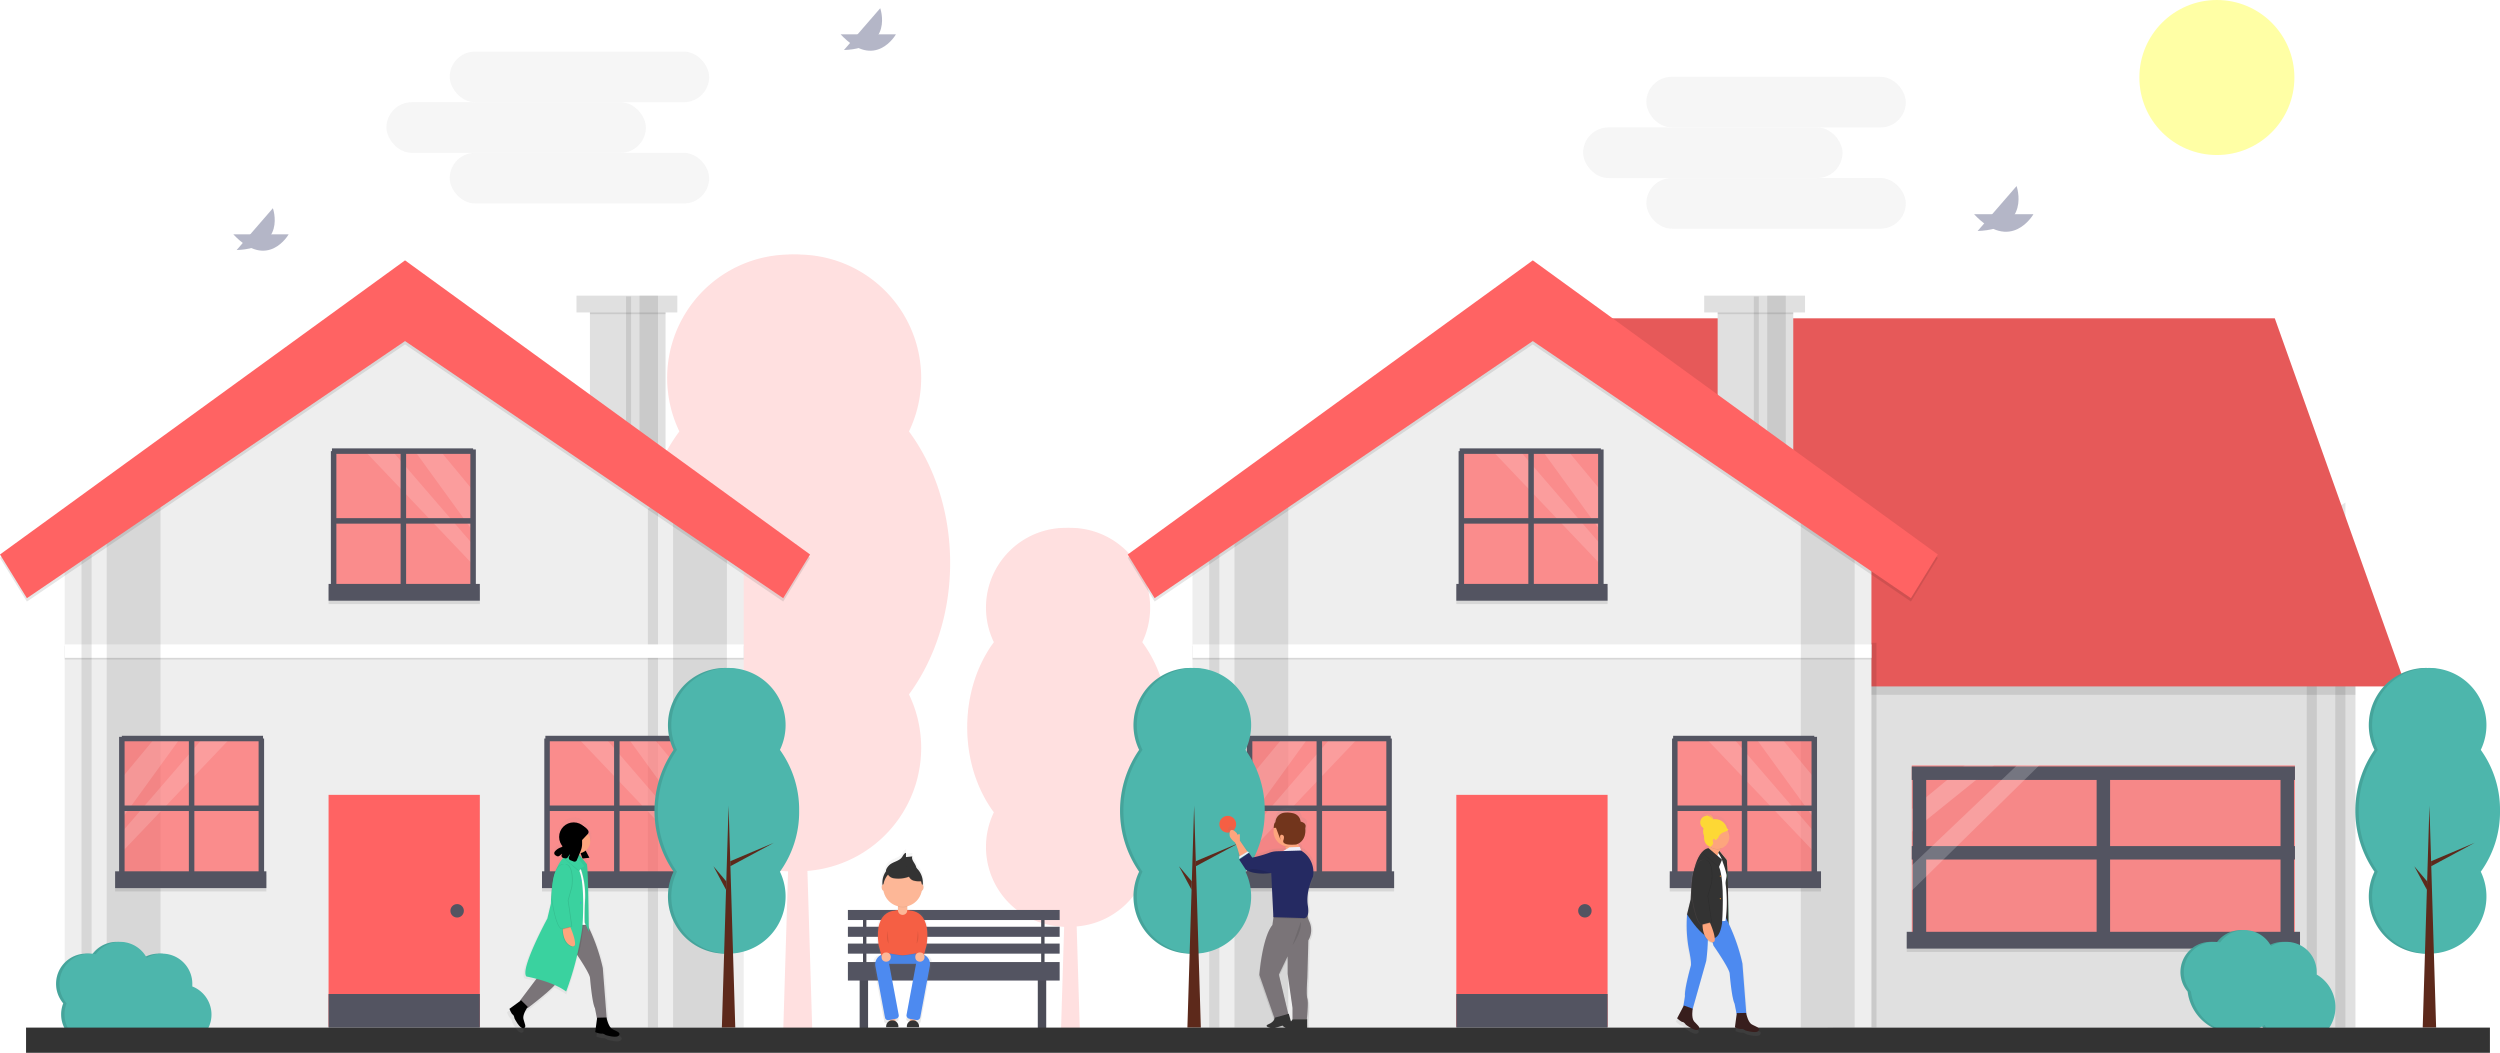 <svg id="d367b3a4-9f94-41ab-9b15-47294bf0cdf4" data-name="Layer 1" xmlns="http://www.w3.org/2000/svg" xmlns:xlink="http://www.w3.org/1999/xlink" width="910.84" height="383.58" viewBox="0 0 910.84 383.58"><defs><linearGradient id="399db84e-063f-4006-ab6b-183263888909" x1="473.46" y1="633.68" x2="473.46" y2="567.7" gradientUnits="userSpaceOnUse"><stop offset="0" stop-color="gray" stop-opacity="0.25"/><stop offset="0.54" stop-color="gray" stop-opacity="0.12"/><stop offset="1" stop-color="gray" stop-opacity="0.1"/></linearGradient><linearGradient id="4300d1ac-5f15-4e97-8465-dfc8ffeef63a" x1="595.6" y1="570.19" x2="595.6" y2="559.23" xlink:href="#399db84e-063f-4006-ab6b-183263888909"/><linearGradient id="b996169d-fa2e-4eeb-a2a7-4ebe9e989cde" x1="609.65" y1="634.83" x2="609.65" y2="552.65" xlink:href="#399db84e-063f-4006-ab6b-183263888909"/><linearGradient id="3d5b2085-59d8-47fc-b1c6-f209cdbde974" x1="770.53" y1="635.68" x2="770.53" y2="553.51" xlink:href="#399db84e-063f-4006-ab6b-183263888909"/><linearGradient id="22308125-884c-4a52-9145-b5ddb7a8f7c3" x1="350.22" y1="637.66" x2="350.22" y2="556.06" xlink:href="#399db84e-063f-4006-ab6b-183263888909"/></defs><title>ordinary day</title><g opacity="0.2"><path d="M488.11,463.3c0-18.53-5.71-35.37-15-47.9a44.95,44.95,0,1,0-81,0c-9.31,12.53-15,29.37-15,47.9s5.71,35.37,15,47.9a44.95,44.95,0,1,0,81,0C482.39,498.67,488.11,481.83,488.11,463.3Z" transform="translate(-144.58 -258.21)" fill="#ff6363"/><path d="M488.11,463.3c0-18.53-5.71-35.37-15-47.9a44.95,44.95,0,1,0-81,0c-9.31,12.53-15,29.37-15,47.9s5.71,35.37,15,47.9a44.95,44.95,0,1,0,81,0C482.39,498.67,488.11,481.83,488.11,463.3Z" transform="translate(-144.58 -258.21)" fill="#ff6363" opacity="0.1"/><path d="M490.75,463.3c0-18.53-5.71-35.37-15-47.9a44.95,44.95,0,1,0-81,0c-9.31,12.53-15,29.37-15,47.9s5.71,35.37,15,47.9a44.95,44.95,0,1,0,81,0C485,498.67,490.75,481.83,490.75,463.3Z" transform="translate(-144.58 -258.21)" fill="#ff6363"/><polygon points="295.94 375.62 285.36 375.62 290.65 201.12 295.94 375.62" fill="#ff6363"/><polygon points="291.97 244.73 326.34 230.2 291.97 248.71 291.97 244.73" fill="#ff6363"/><polygon points="288.85 260.61 278.75 248.71 288.65 267.22 288.85 260.61" fill="#ff6363"/></g><g opacity="0.2"><path d="M568.75,523.18c0-12-3.69-22.86-9.71-31a29.05,29.05,0,1,0-52.35,0c-6,8.1-9.71,19-9.71,31s3.69,22.86,9.71,31a29.05,29.05,0,1,0,52.35,0C565.05,546,568.75,535.16,568.75,523.18Z" transform="translate(-144.58 -258.21)" fill="#ff6363"/><path d="M568.75,523.18c0-12-3.69-22.86-9.71-31a29.05,29.05,0,1,0-52.35,0c-6,8.1-9.71,19-9.71,31s3.69,22.86,9.71,31a29.05,29.05,0,1,0,52.35,0C565.05,546,568.75,535.16,568.75,523.18Z" transform="translate(-144.58 -258.21)" fill="#ff6363" opacity="0.1"/><path d="M570.46,523.18c0-12-3.69-22.86-9.71-31a29.05,29.05,0,1,0-52.35,0c-6,8.1-9.71,19-9.71,31s3.69,22.86,9.71,31a29.05,29.05,0,1,0,52.35,0C566.76,546,570.46,535.16,570.46,523.18Z" transform="translate(-144.58 -258.21)" fill="#ff6363"/><polygon points="393.41 375.19 386.57 375.19 389.99 262.41 393.41 375.19" fill="#ff6363"/><polygon points="390.85 290.6 413.06 281.2 390.85 293.17 390.85 290.6" fill="#ff6363"/><polygon points="388.83 300.86 382.3 293.17 388.7 305.13 388.83 300.86" fill="#ff6363"/></g><rect x="314.43" y="332.75" width="1.22" height="18.37" fill="#535461"/><rect x="313.21" y="353.57" width="3.06" height="21.43" fill="#535461"/><rect x="378.11" y="353.57" width="3.06" height="21.43" fill="#535461"/><rect x="313.21" y="353.57" width="3.06" height="21.43" opacity="0.1"/><rect x="378.11" y="353.57" width="3.06" height="21.43" opacity="0.1"/><rect x="523.92" y="590.97" width="1.22" height="18.37" transform="translate(904.48 942.09) rotate(-180)" fill="#535461"/><rect x="314.43" y="332.75" width="1.22" height="18.37" opacity="0.1"/><rect x="523.92" y="590.97" width="1.22" height="18.37" transform="translate(904.48 942.09) rotate(-180)" opacity="0.1"/><rect x="308.92" y="331.53" width="77.15" height="3.67" fill="#535461"/><rect x="308.92" y="337.65" width="77.15" height="3.67" fill="#535461"/><rect x="308.92" y="343.78" width="77.15" height="3.67" fill="#535461"/><rect x="308.92" y="350.51" width="77.15" height="6.74" fill="#535461"/><rect x="214.93" y="110.78" width="27.55" height="53.27" fill="#e0e0e0"/><polygon points="270.96 192.53 270.96 374.39 23.57 374.39 23.57 192.53 44.39 179.73 63.99 167.68 147.57 116.3 270.96 192.53" fill="#eee"/><polygon points="239.73 374.39 239.73 183.12 236.05 185.38 236.05 374.39 239.73 374.39" opacity="0.1"/><rect x="119.71" y="289.59" width="55.11" height="84.5" fill="#ff6363"/><circle cx="166.55" cy="331.84" r="2.45" fill="#535461"/><rect x="214.93" y="111.4" width="27.55" height="3.06" opacity="0.1"/><rect x="210.03" y="107.72" width="36.74" height="6.12" fill="#e0e0e0"/><rect x="23.57" y="235.39" width="247.38" height="4.9" opacity="0.1"/><rect x="23.57" y="234.78" width="247.38" height="4.9" fill="#fff"/><rect x="232.99" y="107.72" width="6.74" height="56.33" opacity="0.1"/><rect x="228.09" y="108.03" width="1.84" height="56.33" opacity="0.1"/><polygon points="264.83 185.18 264.83 374.39 245.24 374.39 245.24 179.73 264.83 185.18" opacity="0.1"/><polygon points="58.48 167.68 58.48 374.39 38.88 374.39 38.88 179.73 58.48 167.68" opacity="0.1"/><polygon points="33.37 374.39 33.37 183.12 29.7 185.38 29.7 374.39 33.37 374.39" opacity="0.1"/><polygon points="147.57 96.09 0 203.25 9.8 219.17 147.57 125.48 285.35 219.17 295.14 203.25 147.57 96.09" opacity="0.1"/><polygon points="147.57 94.86 0 202.02 9.8 217.94 147.57 124.26 285.35 217.94 295.14 202.02 147.57 94.86" fill="#ff6363"/><rect x="44.09" y="268.77" width="51.44" height="51.44" fill="#ff6363" opacity="0.7"/><rect x="41.94" y="318.67" width="55.11" height="6.12" opacity="0.1"/><rect x="41.94" y="317.45" width="55.11" height="6.12" fill="#535461"/><polygon points="65.59 269.07 44.39 298.32 44.39 283.42 56.31 269.07 65.59 269.07" fill="#fff" opacity="0.15"/><polygon points="83.8 269.07 44.39 310.48 44.39 303.17 73.8 269.07 83.8 269.07" fill="#fff" opacity="0.15"/><line x1="44.09" y1="294.48" x2="95.52" y2="294.48" fill="none" stroke="#535461" stroke-miterlimit="10" stroke-width="2"/><line x1="44.39" y1="269.07" x2="95.83" y2="269.07" fill="none" stroke="#535461" stroke-miterlimit="10" stroke-width="2"/><line x1="69.81" y1="268.77" x2="69.81" y2="320.2" fill="none" stroke="#535461" stroke-miterlimit="10" stroke-width="2"/><line x1="95.22" y1="269.07" x2="95.22" y2="320.51" fill="none" stroke="#535461" stroke-miterlimit="10" stroke-width="2"/><line x1="44.39" y1="268.46" x2="44.39" y2="319.9" fill="none" stroke="#535461" stroke-miterlimit="10" stroke-width="2"/><rect x="343.59" y="526.98" width="51.44" height="51.44" transform="translate(594.03 847.18) rotate(-180)" fill="#ff6363" opacity="0.7"/><rect x="342.06" y="576.88" width="55.11" height="6.12" transform="translate(594.64 901.68) rotate(-180)" opacity="0.1"/><rect x="342.06" y="575.66" width="55.11" height="6.12" transform="translate(594.64 899.23) rotate(-180)" fill="#535461"/><polygon points="228.94 269.07 250.14 298.32 250.14 283.42 238.22 269.07 228.94 269.07" fill="#fff" opacity="0.15"/><polygon points="210.73 269.07 250.14 310.48 250.14 303.17 220.73 269.07 210.73 269.07" fill="#fff" opacity="0.15"/><line x1="250.44" y1="294.48" x2="199.01" y2="294.48" fill="none" stroke="#535461" stroke-miterlimit="10" stroke-width="2"/><line x1="250.14" y1="269.07" x2="198.7" y2="269.07" fill="none" stroke="#535461" stroke-miterlimit="10" stroke-width="2"/><line x1="224.73" y1="268.77" x2="224.73" y2="320.2" fill="none" stroke="#535461" stroke-miterlimit="10" stroke-width="2"/><line x1="199.31" y1="269.07" x2="199.31" y2="320.51" fill="none" stroke="#535461" stroke-miterlimit="10" stroke-width="2"/><line x1="250.14" y1="268.46" x2="250.14" y2="319.9" fill="none" stroke="#535461" stroke-miterlimit="10" stroke-width="2"/><rect x="265.82" y="422.27" width="51.44" height="51.44" transform="translate(438.5 637.76) rotate(-180)" fill="#ff6363" opacity="0.7"/><rect x="264.29" y="472.17" width="55.11" height="6.12" transform="translate(439.11 692.26) rotate(-180)" opacity="0.1"/><rect x="264.29" y="470.95" width="55.11" height="6.12" transform="translate(439.11 689.81) rotate(-180)" fill="#535461"/><polygon points="151.17 164.36 172.37 193.61 172.37 178.71 160.46 164.36 151.17 164.36" fill="#fff" opacity="0.15"/><polygon points="132.96 164.36 172.37 205.77 172.37 198.46 142.96 164.36 132.96 164.36" fill="#fff" opacity="0.15"/><line x1="172.68" y1="189.78" x2="121.24" y2="189.78" fill="none" stroke="#535461" stroke-miterlimit="10" stroke-width="2"/><line x1="172.37" y1="164.36" x2="120.94" y2="164.36" fill="none" stroke="#535461" stroke-miterlimit="10" stroke-width="2"/><line x1="146.96" y1="164.06" x2="146.96" y2="215.49" fill="none" stroke="#535461" stroke-miterlimit="10" stroke-width="2"/><line x1="121.55" y1="164.36" x2="121.55" y2="215.8" fill="none" stroke="#535461" stroke-miterlimit="10" stroke-width="2"/><line x1="172.37" y1="163.75" x2="172.37" y2="215.19" fill="none" stroke="#535461" stroke-miterlimit="10" stroke-width="2"/><rect x="119.71" y="362.15" width="55.11" height="12.25" fill="#535461"/><rect x="665.91" y="234.17" width="192.27" height="140.22" fill="#e0e0e0"/><polygon points="844.1 374.39 844.1 183.12 840.42 185.38 840.42 374.39 844.1 374.39" opacity="0.1"/><polygon points="854.51 374.39 854.51 183.12 850.83 185.38 850.83 374.39 854.51 374.39" opacity="0.1"/><rect x="665.91" y="237.23" width="192.27" height="15.92" opacity="0.1"/><polygon points="876.55 250.09 583.86 250.09 583.86 115.99 828.79 115.99 876.55 250.09" fill="#ff6363"/><polygon points="876.55 250.09 583.86 250.09 583.86 115.99 828.79 115.99 876.55 250.09" opacity="0.1"/><rect x="667.75" y="234.17" width="15.92" height="140.22" opacity="0.1"/><rect x="625.8" y="110.78" width="27.55" height="53.27" fill="#e0e0e0"/><polygon points="681.83 192.53 681.83 374.39 434.45 374.39 434.45 192.53 455.27 179.73 474.86 167.68 558.45 116.3 681.83 192.53" fill="#eee"/><rect x="530.59" y="289.59" width="55.11" height="84.5" fill="#ff6363"/><circle cx="577.43" cy="331.84" r="2.45" fill="#535461"/><rect x="625.8" y="111.4" width="27.55" height="3.06" opacity="0.1"/><rect x="620.9" y="107.72" width="36.74" height="6.12" fill="#e0e0e0"/><rect x="434.45" y="235.39" width="247.38" height="4.9" opacity="0.1"/><rect x="434.45" y="234.78" width="247.38" height="4.9" fill="#fff"/><rect x="643.87" y="107.72" width="6.74" height="56.33" opacity="0.1"/><rect x="638.97" y="108.03" width="1.84" height="56.33" opacity="0.1"/><polygon points="675.71 185.18 675.71 374.39 656.11 374.39 656.11 179.73 675.71 185.18" opacity="0.1"/><polygon points="469.35 167.68 469.35 374.39 449.76 374.39 449.76 179.73 469.35 167.68" opacity="0.1"/><polygon points="444.25 374.39 444.25 183.12 440.57 185.38 440.57 374.39 444.25 374.39" opacity="0.1"/><polygon points="558.45 96.09 410.87 203.25 420.67 219.17 558.45 125.48 696.22 219.17 706.02 203.25 558.45 96.09" opacity="0.1"/><polygon points="558.45 94.86 410.87 202.02 420.67 217.94 558.45 124.26 696.22 217.94 706.02 202.02 558.45 94.86" fill="#ff6363"/><rect x="454.96" y="268.77" width="51.44" height="51.44" fill="#ff6363" opacity="0.7"/><rect x="452.82" y="318.67" width="55.11" height="6.12" opacity="0.1"/><rect x="452.82" y="317.45" width="55.11" height="6.12" fill="#535461"/><polygon points="476.47 269.07 455.27 298.32 455.27 283.42 467.18 269.07 476.47 269.07" fill="#fff" opacity="0.15"/><polygon points="494.68 269.07 455.27 310.48 455.27 303.17 484.68 269.07 494.68 269.07" fill="#fff" opacity="0.15"/><line x1="454.96" y1="294.48" x2="506.4" y2="294.48" fill="none" stroke="#535461" stroke-miterlimit="10" stroke-width="2"/><line x1="455.27" y1="269.07" x2="506.7" y2="269.07" fill="none" stroke="#535461" stroke-miterlimit="10" stroke-width="2"/><line x1="480.68" y1="268.77" x2="480.68" y2="320.2" fill="none" stroke="#535461" stroke-miterlimit="10" stroke-width="2"/><line x1="506.09" y1="269.07" x2="506.09" y2="320.51" fill="none" stroke="#535461" stroke-miterlimit="10" stroke-width="2"/><line x1="455.27" y1="268.46" x2="455.27" y2="319.9" fill="none" stroke="#535461" stroke-miterlimit="10" stroke-width="2"/><rect x="754.46" y="526.98" width="51.44" height="51.44" transform="translate(1415.78 847.18) rotate(-180)" fill="#ff6363" opacity="0.7"/><rect x="752.93" y="576.88" width="55.11" height="6.12" transform="translate(1416.39 901.68) rotate(-180)" opacity="0.1"/><rect x="752.93" y="575.66" width="55.11" height="6.12" transform="translate(1416.39 899.23) rotate(-180)" fill="#535461"/><polygon points="639.81 269.07 661.01 298.32 661.01 283.42 649.1 269.07 639.81 269.07" fill="#fff" opacity="0.15"/><polygon points="621.6 269.07 661.01 310.48 661.01 303.17 631.6 269.07 621.6 269.07" fill="#fff" opacity="0.15"/><line x1="661.32" y1="294.48" x2="609.88" y2="294.48" fill="none" stroke="#535461" stroke-miterlimit="10" stroke-width="2"/><line x1="661.01" y1="269.07" x2="609.58" y2="269.07" fill="none" stroke="#535461" stroke-miterlimit="10" stroke-width="2"/><line x1="635.6" y1="268.77" x2="635.6" y2="320.2" fill="none" stroke="#535461" stroke-miterlimit="10" stroke-width="2"/><line x1="610.19" y1="269.07" x2="610.19" y2="320.51" fill="none" stroke="#535461" stroke-miterlimit="10" stroke-width="2"/><line x1="661.01" y1="268.46" x2="661.01" y2="319.9" fill="none" stroke="#535461" stroke-miterlimit="10" stroke-width="2"/><rect x="676.69" y="422.27" width="51.44" height="51.44" transform="translate(1260.25 637.76) rotate(-180)" fill="#ff6363" opacity="0.7"/><rect x="675.16" y="472.17" width="55.11" height="6.12" transform="translate(1260.86 692.26) rotate(-180)" opacity="0.1"/><rect x="675.16" y="470.95" width="55.11" height="6.12" transform="translate(1260.86 689.81) rotate(-180)" fill="#535461"/><polygon points="562.05 164.36 583.25 193.61 583.25 178.71 571.33 164.36 562.05 164.36" fill="#fff" opacity="0.15"/><polygon points="543.84 164.36 583.25 205.77 583.25 198.46 553.84 164.36 543.84 164.36" fill="#fff" opacity="0.15"/><line x1="583.55" y1="189.78" x2="532.12" y2="189.78" fill="none" stroke="#535461" stroke-miterlimit="10" stroke-width="2"/><line x1="583.25" y1="164.36" x2="531.81" y2="164.36" fill="none" stroke="#535461" stroke-miterlimit="10" stroke-width="2"/><line x1="557.83" y1="164.06" x2="557.83" y2="215.49" fill="none" stroke="#535461" stroke-miterlimit="10" stroke-width="2"/><line x1="532.42" y1="164.36" x2="532.42" y2="215.8" fill="none" stroke="#535461" stroke-miterlimit="10" stroke-width="2"/><line x1="583.25" y1="163.75" x2="583.25" y2="215.19" fill="none" stroke="#535461" stroke-miterlimit="10" stroke-width="2"/><rect x="530.59" y="362.15" width="55.11" height="12.25" fill="#535461"/><rect x="696.53" y="278.87" width="139.61" height="63.68" fill="#ff6363" opacity="0.7"/><rect x="694.69" y="340.71" width="143.29" height="6.12" opacity="0.1"/><rect x="694.69" y="339.49" width="143.29" height="6.12" fill="#535461"/><polygon points="715.82 278.87 696.53 294.79 696.53 303.06 726.53 278.87 715.82 278.87" fill="#fff" opacity="0.2"/><rect x="763.88" y="279.87" width="4.9" height="63.68" fill="#535461"/><rect x="696.88" y="279.87" width="4.9" height="63.68" fill="#535461"/><rect x="830.88" y="279.87" width="4.9" height="63.68" fill="#535461"/><rect x="908.46" y="499.12" width="4.9" height="139.61" transform="translate(1335.25 -600.2) rotate(90)" fill="#535461"/><rect x="908.46" y="470.12" width="4.9" height="139.61" transform="translate(1306.25 -629.2) rotate(90)" fill="#535461"/><polygon points="734.8 278.87 696.53 315.3 696.53 324.49 743.06 278.76 734.8 278.87" fill="#fff" opacity="0.2"/><path d="M434.52,553.61a37.3,37.3,0,0,0-7-22.19,20.82,20.82,0,1,0-37.52,0,38.85,38.85,0,0,0,0,44.38,20.82,20.82,0,1,0,37.52,0A37.3,37.3,0,0,0,434.52,553.61Z" transform="translate(-144.58 -258.21)" fill="#4db6ac"/><path d="M434.52,553.61a37.3,37.3,0,0,0-7-22.19,20.82,20.82,0,1,0-37.52,0,38.85,38.85,0,0,0,0,44.38,20.82,20.82,0,1,0,37.52,0A37.3,37.3,0,0,0,434.52,553.61Z" transform="translate(-144.58 -258.21)" opacity="0.1"/><path d="M435.74,553.61a37.3,37.3,0,0,0-7-22.19,20.82,20.82,0,1,0-37.52,0,38.85,38.85,0,0,0,0,44.38,20.82,20.82,0,1,0,37.52,0A37.3,37.3,0,0,0,435.74,553.61Z" transform="translate(-144.58 -258.21)" fill="#4db6ac"/><polygon points="267.89 374.39 263 374.39 265.45 293.56 267.89 374.39" fill="#5d291b"/><polygon points="266.06 313.77 281.98 307.04 266.06 315.61 266.06 313.77" fill="#5d291b"/><polygon points="264.61 321.12 259.94 315.61 264.52 324.18 264.61 321.12" fill="#5d291b"/><path d="M1054.2,553.61a37.3,37.3,0,0,0-7-22.19,20.82,20.82,0,1,0-37.52,0,38.85,38.85,0,0,0,0,44.38,20.82,20.82,0,1,0,37.52,0A37.3,37.3,0,0,0,1054.2,553.61Z" transform="translate(-144.58 -258.21)" fill="#4db6ac"/><path d="M1054.2,553.61a37.3,37.3,0,0,0-7-22.19,20.82,20.82,0,1,0-37.52,0,38.85,38.85,0,0,0,0,44.38,20.82,20.82,0,1,0,37.52,0A37.3,37.3,0,0,0,1054.2,553.61Z" transform="translate(-144.58 -258.21)" opacity="0.1"/><path d="M1055.42,553.61a37.3,37.3,0,0,0-7-22.19,20.82,20.82,0,1,0-37.52,0,38.85,38.85,0,0,0,0,44.38,20.82,20.82,0,1,0,37.52,0A37.3,37.3,0,0,0,1055.42,553.61Z" transform="translate(-144.58 -258.21)" fill="#4db6ac"/><polygon points="887.57 374.39 882.68 374.39 885.13 293.56 887.57 374.39" fill="#5d291b"/><polygon points="885.74 313.77 901.66 307.04 885.74 315.61 885.74 313.77" fill="#5d291b"/><polygon points="884.29 321.12 879.61 315.61 884.2 324.18 884.29 321.12" fill="#5d291b"/><path d="M604.13,553.61a37.3,37.3,0,0,0-7-22.19,20.82,20.82,0,1,0-37.52,0,38.85,38.85,0,0,0,0,44.38,20.82,20.82,0,1,0,37.52,0A37.3,37.3,0,0,0,604.13,553.61Z" transform="translate(-144.58 -258.21)" fill="#4db6ac"/><path d="M604.13,553.61a37.3,37.3,0,0,0-7-22.19,20.82,20.82,0,1,0-37.52,0,38.85,38.85,0,0,0,0,44.38,20.82,20.82,0,1,0,37.52,0A37.3,37.3,0,0,0,604.13,553.61Z" transform="translate(-144.58 -258.21)" opacity="0.1"/><path d="M605.36,553.61a37.3,37.3,0,0,0-7-22.19,20.82,20.82,0,1,0-37.52,0,38.85,38.85,0,0,0,0,44.38,20.82,20.82,0,1,0,37.52,0A37.3,37.3,0,0,0,605.36,553.61Z" transform="translate(-144.58 -258.21)" fill="#4db6ac"/><polygon points="437.51 374.39 432.61 374.39 435.06 293.56 437.51 374.39" fill="#5d291b"/><polygon points="435.67 313.77 451.59 307.04 435.67 315.61 435.67 313.77" fill="#5d291b"/><polygon points="434.23 321.12 429.55 315.61 434.13 324.18 434.23 321.12" fill="#5d291b"/><g opacity="0.7"><path d="M482.05,606.28l-.5-.09,1-3.67c1.57-11.75-4.35-12.93-6.57-13a7.3,7.3,0,0,0-.78-.24v-1.39a7.36,7.36,0,0,0,5.49-5.94h0c.35,0,.64-.54.64-1.2a1.66,1.66,0,0,0-.28-1q0-.38,0-.77a7.65,7.65,0,0,0-2.36-5.54,4.93,4.93,0,0,0-.54-1.46c-.54-1-1.45-2-1.08-3l-2.39.25,0-1.58c-.75.13-1.06,1-1.5,1.62-1.07,1.48-3.2,1.69-4.62,2.84-.48.39-1.56,1.59-1.36,2.37a7.63,7.63,0,0,0-1.46,4.5q0,.39,0,.77a1.66,1.66,0,0,0-.28,1c0,.66.29,1.2.64,1.2h0a7.36,7.36,0,0,0,5.49,5.94v1.39a7.3,7.3,0,0,0-.78.24c-2.22,0-8.14,1.22-6.57,13l1,3.67-.24,0a2.73,2.73,0,0,0-2.18,3.18l3.92,21a.83.83,0,0,0,1,.66l.69-.13v.41a2.3,2.3,0,0,0-1.28,2.06v.26h4.63v-.26a2.29,2.29,0,0,0-1.12-2v-.91l.63-.12a.83.83,0,0,0,.66-1l-3.69-19.75h10.22l-3.69,19.75a.83.83,0,0,0,.66,1l.63.12v.91a2.29,2.29,0,0,0-1.12,2v.26h4.63v-.26a2.3,2.3,0,0,0-1.28-2.06V631l.69.13a.83.83,0,0,0,1-.66l4-21.28A2.45,2.45,0,0,0,482.05,606.28Z" transform="translate(-144.58 -258.21)" fill="url(#399db84e-063f-4006-ab6b-183263888909)"/></g><rect x="324.09" y="370.06" width="2.15" height="2.92" fill="#fdb797"/><rect x="331.47" y="370.06" width="2.15" height="2.92" fill="#fdb797"/><rect x="321.79" y="346.08" width="14.15" height="5.07" fill="#4d8af0"/><g opacity="0.05"><rect x="321.79" y="346.08" width="14.15" height="5.07"/></g><path d="M466.36,605.21a54,54,0,0,0,7.07,1.23,54,54,0,0,0,7.07-1.23v-.77H466.36Z" transform="translate(-144.58 -258.21)" opacity="0.1"/><path d="M480.51,605.06a54,54,0,0,1-7.07,1.23,54,54,0,0,1-7.07-1.23V596.6a7.07,7.07,0,0,1,7.07-7.07h0a7.07,7.07,0,0,1,7.07,7.07Z" transform="translate(-144.58 -258.21)" fill="#f55f44"/><path d="M327.17,327.78h3.38a0,0,0,0,1,0,0v3.88a1.66,1.66,0,0,1-1.66,1.66h-.06a1.66,1.66,0,0,1-1.66-1.66v-3.88A0,0,0,0,1,327.17,327.78Z" fill="#fdb797"/><path d="M471.07,629.36l-2.71.51a1.16,1.16,0,0,1-1.35-.93l-3.49-18.68a3.82,3.82,0,0,1,3.06-4.46l.09,0a1.16,1.16,0,0,1,1.35.93l4,21.3A1.16,1.16,0,0,1,471.07,629.36Z" transform="translate(-144.58 -258.21)" fill="#4d8af0"/><path d="M475.89,629.37l2.52.47a1.25,1.25,0,0,0,1.46-1l3.49-18.68a3.73,3.73,0,0,0-3-4.35l-.09,0a1.25,1.25,0,0,0-1.46,1l-3.94,21.11A1.25,1.25,0,0,0,475.89,629.37Z" transform="translate(-144.58 -258.21)" fill="#4d8af0"/><path d="M471.75,588.56a7.08,7.08,0,0,0,3.38,0v-2.41h-3.38Z" transform="translate(-144.58 -258.21)" opacity="0.1"/><circle cx="328.86" cy="321.63" r="7.38" fill="#333"/><circle cx="328.86" cy="323.32" r="7.07" fill="#fdb797"/><path d="M468.77,573.24c1.36-1.11,3.42-1.31,4.44-2.74.43-.59.73-1.43,1.45-1.55l0,1.52,2.3-.24c-.36,1,.52,2,1,2.89a4.75,4.75,0,0,1,.61,2.23c-.8.48-1.79,0-2.68-.32a9.88,9.88,0,0,0-2.69-.33,5.59,5.59,0,0,0-1.39.08,7,7,0,0,0-1.15.42c-.61.26-2.55,1.22-3.12.6S468.24,573.66,468.77,573.24Z" transform="translate(-144.58 -258.21)" fill="#333"/><path d="M469.15,578a3.24,3.24,0,0,0,1.25.38,11,11,0,0,0,5.37-.6,2.62,2.62,0,0,0,1.69,1.43,7.77,7.77,0,0,0,2.27.25.84.84,0,0,0,.49-.09c.34-.23.18-.76,0-1.12l-1-1.79a5.3,5.3,0,0,0-1-1.47,4.33,4.33,0,0,0-2.06-.88,11.6,11.6,0,0,0-5.28.18C469,574.78,466.63,576.46,469.15,578Z" transform="translate(-144.58 -258.21)" opacity="0.1"/><path d="M469.15,577.83a3.24,3.24,0,0,0,1.25.38,11,11,0,0,0,5.37-.6,2.62,2.62,0,0,0,1.69,1.43,7.77,7.77,0,0,0,2.27.25.84.84,0,0,0,.49-.09c.34-.23.18-.76,0-1.12l-1-1.79a5.3,5.3,0,0,0-1-1.47,4.33,4.33,0,0,0-2.06-.88,11.6,11.6,0,0,0-5.28.18C469,574.62,466.63,576.31,469.15,577.83Z" transform="translate(-144.58 -258.21)" fill="#333"/><ellipse cx="335.85" cy="323.32" rx="0.62" ry="1.15" fill="#fdb797"/><ellipse cx="321.86" cy="323.32" rx="0.62" ry="1.15" fill="#fdb797"/><path d="M471.77,590s-8.95-1.39-7.1,12.44l1.08,4,3.08-.12s-2-4.61-.77-7.69S471.77,590,471.77,590Z" transform="translate(-144.58 -258.21)" fill="#f55f44"/><path d="M475.1,590s8.95-1.39,7.1,12.44l-1.08,4-3.08-.12s2-4.61.77-7.69S475.1,590,475.1,590Z" transform="translate(-144.58 -258.21)" fill="#f55f44"/><circle cx="322.86" cy="348.69" r="1.69" fill="#fdb797"/><circle cx="335.16" cy="348.69" r="1.69" fill="#fdb797"/><path d="M325.05,371.76h.08a2.19,2.19,0,0,1,2.19,2.19v.27a0,0,0,0,1,0,0h-4.46a0,0,0,0,1,0,0v-.27a2.19,2.19,0,0,1,2.19-2.19Z" fill="#333"/><path d="M332.58,371.76h.08a2.19,2.19,0,0,1,2.19,2.19v.27a0,0,0,0,1,0,0H330.4a0,0,0,0,1,0,0v-.27A2.19,2.19,0,0,1,332.58,371.76Z" fill="#333"/><path d="M467.9,597.37s-.62,3.23.46,4.61" transform="translate(-144.58 -258.21)" opacity="0.1"/><path d="M479,597.37s.62,3.23-.46,4.61" transform="translate(-144.58 -258.21)" opacity="0.1"/><circle cx="447.31" cy="300.3" r="3.06" fill="#f55f44"/><path d="M595.58,569.32v.87l3.69-2.33-.39-.49-.18.11-2.86-4.19v-2.43l-1.09.1v-.39c-2.87-3.3-3.17.39-2.57,1.46a6.52,6.52,0,0,0,1.68,1.85c.61.51,1.66,4.36,1.92,5.32Z" transform="translate(-144.58 -258.21)" fill="url(#4300d1ac-5f15-4e97-8465-dfc8ffeef63a)"/><path d="M619.56,567.38l-.5-.34h0l-.46-1.36h-.17l-.57-1.14a4.69,4.69,0,0,0,1.31-1,5.89,5.89,0,0,0,1.5-4.93c0-.53.83-1.89-1.77-2.6a3.58,3.58,0,0,0-2.73-3.11,9.91,9.91,0,0,0-3.07-.27,3.86,3.86,0,0,0-3.74,3.64s-.6.19-.64,2.16h.08a5.67,5.67,0,0,0,4.14,6.87l0,.21.11.05.37,1-1.18.71-2.37.08a9.29,9.29,0,0,0-3.19.68,47.63,47.63,0,0,1-6.13,1.72l-1.26-1.8-3.69,2.55,2.43,3.71a5.63,5.63,0,0,0,1.26.72h0l.11,0a10,10,0,0,0,1.86.52,18.55,18.55,0,0,0,6.42.1h0l.83,16.73h.05l-.39,2.87c-3.89,4.86-5,19-5,19L609,630.68c-.11.47-.55,1.49-2.3,2.21-2.36,1,1.67,1.65,1.67,1.65l3.66-1.13c.3.61,2,1.42,2,1.42l7.29-.19V631h-.1s.68-6.51.19-7.87,0-8,0-8l.39-14.09a7.79,7.79,0,0,0,.29-7.29,6.76,6.76,0,0,1-.61-2.15,7,7,0,0,0,.12-3.68c-.87-5.51,1.94-11,1.94-11h0A9.5,9.5,0,0,0,619.56,567.38Zm-4.35,64.5-.82-2.94-.19.05-3.56-15,3.3-6.9v6.61l1.85,12.93V631A1.93,1.93,0,0,1,615.21,631.88Z" transform="translate(-144.58 -258.21)" fill="url(#b996169d-fa2e-4eeb-a2a7-4ebe9e989cde)"/><path d="M596.31,562.15v2.33l2.78,4.07-2.78,1.81s-1.24-4.76-1.9-5.32a6.27,6.27,0,0,1-1.62-1.77c-.57-1-.29-4.58,2.47-1.4v.37Z" transform="translate(-144.58 -258.21)" fill="#fda57d"/><path d="M618.46,567.72l-1.1-2.2a.41.41,0,0,0-.34-.22l-4.18-.21a.41.41,0,0,0-.4.55l1.08,2.79a.41.41,0,0,0,.42.26l4.2-.37A.41.41,0,0,0,618.46,567.72Z" transform="translate(-144.58 -258.21)" fill="#fda57d"/><polygon points="473.57 308.56 474.28 310.64 466.98 310.38 469.79 308.7 473.57 308.56" fill="#edeef9"/><polygon points="455.03 310.66 454.66 310.2 451.48 312.06 451.48 312.9 455.03 310.66" fill="#edeef9"/><path d="M621.06,589.54a6.94,6.94,0,0,0,.49,4.27,7.49,7.49,0,0,1-.28,7l-.37,13.54s-.47,6.35,0,7.66-.19,7.56-.19,7.56h-5.23v-4.2L613.71,613v-6.35l-3.18,6.63,3.64,15.32-4.76,2-6-17.18s1-13.54,4.76-18.21l.7-5.09Z" transform="translate(-144.58 -258.21)" fill="#7a7478"/><path d="M620.81,633v-3.46h-5.32s-.37,1.4-2.8,1.68,1.12,2,1.12,2Z" transform="translate(-144.58 -258.21)" fill="#333"/><path d="M615.06,630.88l-.93-3.33L609,629s0,1.45-2.25,2.37,1.61,1.59,1.61,1.59Z" transform="translate(-144.58 -258.21)" fill="#333"/><path d="M608.9,590.31l12.16-.49A6.8,6.8,0,0,0,621,592a1.46,1.46,0,0,1-1.75,1l-10.64-.33Z" transform="translate(-144.58 -258.21)" opacity="0.1"/><path d="M618.61,568.08l.48.33a9.12,9.12,0,0,1,3.86,9.2h0s-2.71,5.3-1.87,10.6-1.87,4.48-1.87,4.48l-10.69-.33-.79-16.08s-6.44.92-9.34-1.32l-2.33-3.57,3.55-2.45,1.21,1.73a45.77,45.77,0,0,0,5.89-1.65,8.92,8.92,0,0,1,3.06-.66Z" transform="translate(-144.58 -258.21)" fill="#252a62"/><path d="M618.52,594s.65,3.27-3.08,8.69" transform="translate(-144.58 -258.21)" opacity="0.1"/><path d="M607.69,576.3s-4.48-1.49-6.44-1.49-1.63.85-1.63.85A15.62,15.62,0,0,0,607.69,576.3Z" transform="translate(-144.58 -258.21)" opacity="0.1"/><path d="M612.77,565.27l1.78.21c.06,0,.11.08.14.19-.39.71-.88,1.13-1.42,1.13a1.1,1.1,0,0,1-.54-.15l-.14-.83C612.55,565.54,612.64,565.25,612.77,565.27Z" transform="translate(-144.58 -258.21)" opacity="0.1"/><circle cx="469.44" cy="302.95" r="5.45" fill="#fda57d"/><path d="M609.38,558.08h0l.27.25a.94.94,0,0,1-.27,1.56h0s2.44,2.44,2.78,2.89-.06,1.65-.06,1.65-1.08,2,4.6,1.53c0,0,3.74-.79,3.35-5.84,0-.51.79-1.82-1.7-2.5h0a3.44,3.44,0,0,0-2.63-3,9.52,9.52,0,0,0-3-.26A3.71,3.71,0,0,0,609.38,558.08Z" transform="translate(-144.58 -258.21)" opacity="0.1"/><path d="M609.26,557.78h0s-.58.18-.61,2.08l.82-.06s1.9,5.09,1.7,4.43c-.74-2.44.74-2,1.08-1.53s-.06,1.65-.06,1.65-1.08,2,4.6,1.53c0,0,3.74-.79,3.35-5.84,0-.51.79-1.82-1.7-2.5h0a3.44,3.44,0,0,0-2.63-3,9.52,9.52,0,0,0-3-.26A3.71,3.71,0,0,0,609.26,557.78Z" transform="translate(-144.58 -258.21)" fill="#72351c"/><path d="M213.42,617.53c0-.28,0-.56,0-.85a11,11,0,0,0-16.61-9.49,11,11,0,0,0-18.59-1.32,11,11,0,0,0-10.6,17.89,11,11,0,0,0,14.87,14,11,11,0,0,0,11.94-1.81,10.94,10.94,0,0,0,11,2.18,11,11,0,0,0,7.92-20.55Z" transform="translate(-144.58 -258.21)" fill="#4db6ac"/><path d="M213.42,617.53c0-.28,0-.56,0-.85a11,11,0,0,0-16.61-9.49,11,11,0,0,0-18.59-1.32,11,11,0,0,0-10.6,17.89,11,11,0,0,0,14.87,14,11,11,0,0,0,11.94-1.81,10.94,10.94,0,0,0,11,2.18,11,11,0,0,0,7.92-20.55Z" transform="translate(-144.58 -258.21)" opacity="0.1"/><path d="M214.65,617.53c0-.28,0-.56,0-.85a11,11,0,0,0-16.61-9.49,11,11,0,0,0-18.59-1.32,11,11,0,0,0-10.6,17.89,11,11,0,0,0,14.87,14,11,11,0,0,0,11.94-1.81,10.94,10.94,0,0,0,11,2.18,11,11,0,0,0,7.92-20.55Z" transform="translate(-144.58 -258.21)" fill="#4db6ac"/><path d="M987.41,613.25c0-.28,0-.56,0-.85a11,11,0,0,0-16.61-9.49,11,11,0,0,0-18.59-1.32,11,11,0,0,0-10.6,17.89,17.25,17.25,0,0,0,26.82,12.14,13.72,13.72,0,1,0,18.94-18.37Z" transform="translate(-144.58 -258.21)" fill="#4db6ac"/><path d="M987.41,613.25c0-.28,0-.56,0-.85a11,11,0,0,0-16.61-9.49,11,11,0,0,0-18.59-1.32,11,11,0,0,0-10.6,17.89,17.25,17.25,0,0,0,26.82,12.14,13.72,13.72,0,1,0,18.94-18.37Z" transform="translate(-144.58 -258.21)" opacity="0.1"/><path d="M988.63,613.25c0-.28,0-.56,0-.85a11,11,0,0,0-16.61-9.49,11,11,0,0,0-18.59-1.32,11,11,0,0,0-10.6,17.89,17.25,17.25,0,0,0,26.82,12.14,13.72,13.72,0,1,0,18.94-18.37Z" transform="translate(-144.58 -258.21)" fill="#4db6ac"/><rect x="9.49" y="374.39" width="897.68" height="9.18" fill="#333"/><circle cx="807.69" cy="28.24" r="28.24" fill="#ffffa5"/><g opacity="0.3"><rect x="599.83" y="27.99" width="94.52" height="18.44" rx="9.22" ry="9.22" fill="#e0e0e0"/><rect x="576.78" y="46.43" width="94.52" height="18.44" rx="9.22" ry="9.22" fill="#e0e0e0"/><rect x="599.83" y="64.87" width="94.52" height="18.44" rx="9.22" ry="9.22" fill="#e0e0e0"/></g><g opacity="0.3"><rect x="163.85" y="18.8" width="94.52" height="18.44" rx="9.22" ry="9.22" fill="#e0e0e0"/><rect x="140.8" y="37.24" width="94.52" height="18.44" rx="9.22" ry="9.22" fill="#e0e0e0"/><rect x="163.85" y="55.69" width="94.52" height="18.44" rx="9.22" ry="9.22" fill="#e0e0e0"/></g><g opacity="0.3"><path d="M229.58,343.58h20.17S242.15,357,229.58,343.58Z" transform="translate(-144.58 -258.21)" fill="#030b44"/><path d="M230.8,349.31,244,334.07S249.2,348.63,230.8,349.31Z" transform="translate(-144.58 -258.21)" fill="#030b44"/></g><g opacity="0.3"><path d="M450.85,270.72H471S463.42,284.16,450.85,270.72Z" transform="translate(-144.58 -258.21)" fill="#030b44"/><path d="M452.06,276.44l13.22-15.23S470.46,275.76,452.06,276.44Z" transform="translate(-144.58 -258.21)" fill="#030b44"/></g><g opacity="0.3"><path d="M863.8,336.24h21.64S877.28,350.66,863.8,336.24Z" transform="translate(-144.58 -258.21)" fill="#030b44"/><path d="M865.1,342.37,879.29,326S884.84,341.65,865.1,342.37Z" transform="translate(-144.58 -258.21)" fill="#030b44"/></g><g opacity="0.5"><path d="M783.26,632.76c-1.23-.73-1.88-3.16-2.07-4l-1.47-18.93a67.35,67.35,0,0,0-5.28-15.19c-.05-5.31-.25-22.12-.72-23.93L771,567.32a6.65,6.65,0,0,1,.44-.75l.15,0,.19-.23a4.59,4.59,0,0,0,2.38-6.74c.68-.5-.19-.71-.19-.71h0a4.59,4.59,0,0,0-5.19-3.52,2.49,2.49,0,0,0-2.39-1.81h-.14a2.49,2.49,0,0,1,2.24,1.74,6.32,6.32,0,0,0-3.17-1.75h-.14a2.48,2.48,0,0,1,1.38.52h-.22a2.49,2.49,0,0,0-1.26,4.64,4.59,4.59,0,0,0,.25,3.07,3.65,3.65,0,0,0,2,3.84l-.3.68c-.36,0-3.29.37-5.17,7-.81,1.67-1.42,4.36-1.38,8.72-.08,1.12-.14,2.31-.17,3.59l-1.36,5.6,0,0v.14h0a48.94,48.94,0,0,0,.74,13.43c.51,2.49.91,5,.67,5.86-.54,2-2.46,9.17-2.19,11.38l-.64,3.87,0,0-2.4,4.56s1.48,1.35,2.06,1.39,1.26,1,1.26,1,3.45,2.66,4.62,1.84-.44-1.8-1.54-3.15c-.9-1.11-.67-3.61-.56-4.48l5.15-18.28a52.71,52.71,0,0,0,.59-7.7,4.1,4.1,0,0,0,1.33.71.83.83,0,0,0,.5,0l.33,1.19s5.94,8.49,6.11,10.53.85,9.45,1.87,11.44l.74,3.85h0l-.68,5.11a6.79,6.79,0,0,0,2.42.59c.56-.17,1.53.53,1.53.53s4.15,1.31,5,.13S784.76,633.64,783.26,632.76Z" transform="translate(-144.58 -258.21)" fill="url(#3d5b2085-59d8-47fc-b1c6-f209cdbde974)"/></g><path d="M772.85,592.72l1.47,3.44s-.16-22.56-.71-24.64l-3.55-4.32-1.2,3.17,2.73,3.39a30.52,30.52,0,0,1,1.42,9.94C772.74,588.63,772.85,592.72,772.85,592.72Z" transform="translate(-144.58 -258.21)" fill="#3ad29f"/><path d="M772.85,592.72l1.47,3.44s-.16-22.56-.71-24.64l-3.55-4.32-1.2,3.17,2.73,3.39a30.52,30.52,0,0,1,1.42,9.94C772.74,588.63,772.85,592.72,772.85,592.72Z" transform="translate(-144.58 -258.21)" fill="#381e1d"/><path d="M772.68,592.72l1.47,3.44s-.16-22.56-.71-24.64l-3.55-4.32-1.2,3.17,2.73,3.39a30.52,30.52,0,0,1,1.42,9.94C772.57,588.63,772.68,592.72,772.68,592.72Z" transform="translate(-144.58 -258.21)" fill="#333"/><path d="M759.27,591.22a47.41,47.41,0,0,0,.7,13.21c.49,2.4.88,4.81.64,5.66-.52,1.9-2.38,8.85-2.11,11l-.61,3.73,3.33,1.22,5-17.72a67.91,67.91,0,0,0,0-18.09l-7,1Z" transform="translate(-144.58 -258.21)" fill="#4d8af0"/><path d="M758.07,624.55l-2.46,4.67s1.43,1.31,2,1.34,1.21,1,1.21,1,3.32,2.57,4.46,1.77-.42-1.74-1.49-3-.5-4.62-.5-4.62Z" transform="translate(-144.58 -258.21)" fill="#381e1d"/><path d="M768.86,602.72s5.74,8.19,5.9,10.16.82,9.12,1.8,11l.71,3.71h3.55l-1.42-18.35a67.91,67.91,0,0,0-6.23-17l-6.28,3.44Z" transform="translate(-144.58 -258.21)" fill="#4d8af0"/><path d="M773.26,593.62c0,.44-5,0-5,0v-21.3l2.29-3.39a10.35,10.35,0,0,1,1.74,3.54,33.17,33.17,0,0,1,1.32,4.38c.17.93-.44,2.22-.33,3.39A51.08,51.08,0,0,1,773.26,593.62Z" transform="translate(-144.58 -258.21)" fill="#fff"/><path d="M770.25,570.14a7.59,7.59,0,0,1,1.72-3.3l-4.26-1.09-1,2.35Z" transform="translate(-144.58 -258.21)" fill="#fda57d"/><path d="M767.08,567.4s-6-.14-6.53,18.65l-1.31,5.41s10.6,17.37,12.73,3.28c0,0,1.15-15.35-1.09-20.54l1.09-2.62Z" transform="translate(-144.58 -258.21)" opacity="0.1"/><path d="M767.08,567.24s-6-.14-6.53,18.65l-1.31,5.41s10.6,17.37,12.73,3.28c0,0,1.15-15.35-1.09-20.54l1.09-2.62Z" transform="translate(-144.58 -258.21)" fill="#333"/><path d="M764.65,594.58s-.39,5.77,3.41,7a.81.81,0,0,0,1.06-.72c.06-1-.25-3-2.06-7.08Z" transform="translate(-144.58 -258.21)" opacity="0.1"/><path d="M764.87,594.47s-.39,5.77,3.41,7a.81.81,0,0,0,1.06-.72c.06-1-.25-3-2.06-7.08Z" transform="translate(-144.58 -258.21)" fill="#fda57d"/><circle cx="626.79" cy="319.22" r="0.22" fill="#fa9221"/><circle cx="626.79" cy="327.41" r="0.22" fill="#fa9221"/><path d="M777.36,627.32l-.7,5.23a6.55,6.55,0,0,0,2.33.57c.54-.17,1.48.51,1.48.51s4,1.27,4.79.13-1-1.49-2.45-2.34-2.06-4.17-2.06-4.17Z" transform="translate(-144.58 -258.21)" fill="#381e1d"/><path d="M765.58,571.47s-5.46-1.09-4.81,12.78c0,0,1.31,10.16,3.61,10.82l3.44-.87-1.37-9.5,1.37-4.92S768.91,572.35,765.58,571.47Z" transform="translate(-144.58 -258.21)" fill="#daa4a2" opacity="0.1"/><path d="M766.07,571.47s-5.46-1.09-4.81,12.78c0,0,1.31,10.16,3.61,10.82l3.44-.87-1.37-9.5,1.37-4.92S769.41,572.35,766.07,571.47Z" transform="translate(-144.58 -258.21)" opacity="0.1"/><path d="M765.8,571.47s-5.46-1.09-4.81,12.78c0,0,1.31,10.16,3.61,10.82l3.44-.87-1.37-9.5,1.37-4.92S769.13,572.35,765.8,571.47Z" transform="translate(-144.58 -258.21)" fill="#333"/><polygon points="620.28 337.14 620.28 336.79 622.99 336.11 623.11 336.4 620.28 337.14" opacity="0.1"/><polygon points="620.49 311.05 626.17 315.97 626.33 315.86 620.59 311 620.49 311.05" opacity="0.1"/><polygon points="627.46 335.58 627.44 335.85 628.55 335.71 628.49 335.58 627.46 335.58" opacity="0.1"/><path d="M767.25,566.42a5,5,0,0,0,3,1.28,4.42,4.42,0,0,0,1.28-.19A3.77,3.77,0,0,1,772,567l-4.26-1.09Z" transform="translate(-144.58 -258.21)" opacity="0.1"/><circle cx="624.91" cy="302.86" r="4.42" fill="#fdd835"/><circle cx="625.65" cy="304.91" r="4.42" fill="#fda57d"/><path d="M765.83,561.07s-1.66,4.34,1.85,5.67h0a2.07,2.07,0,0,0,.52-3.32Z" transform="translate(-144.58 -258.21)" fill="#fdd835"/><circle cx="621.85" cy="299.63" r="2.4" fill="#fdd835"/><path d="M773.81,560.1s1.53.37-1.15,1.3a3.39,3.39,0,0,0-2,1.81,2.08,2.08,0,0,1-2.88,1l-.85-.47-1.47-3.44,1.75-2,3-.38Z" transform="translate(-144.58 -258.21)" fill="#fdd835"/><path d="M768.61,557.35a2.4,2.4,0,0,0-2.27-2.4h.14a2.4,2.4,0,1,1,0,4.81h-.14A2.4,2.4,0,0,0,768.61,557.35Z" transform="translate(-144.58 -258.21)" fill="#fdd835"/><path d="M767.58,557.35a2.4,2.4,0,0,0-2.27-2.4h.14a2.4,2.4,0,1,1,0,4.81h-.14A2.4,2.4,0,0,0,767.58,557.35Z" transform="translate(-144.58 -258.21)" fill="#fdd835"/><ellipse cx="624.47" cy="306.35" rx="0.44" ry="0.76" fill="#fda57d"/><g opacity="0.5"><path d="M368.4,634.71c-1.24-.74-1.9-3.19-2.09-4.06l-1.48-19.14a68.1,68.1,0,0,0-5.34-15.36c-.05-5.37-.25-22.37-.73-24.19l-2.86-3.47a6.56,6.56,0,0,1,.47-.71h0l.73,2.06,2.63-.29-1.42-2.72a4.75,4.75,0,0,0,.89-6.44,1.17,1.17,0,0,0,0-1.48,6.08,6.08,0,0,0-1.56-1.3,5.55,5.55,0,0,0-8.1,7.57,1.21,1.21,0,0,1-.55.35,5.06,5.06,0,0,0-2.31,1.57,1,1,0,0,0,.2,1.45l.43.27a1,1,0,0,0,1.12-.07l.89-.74a.07.07,0,0,1,.1.1.87.87,0,0,0,.42,1.43h0l0,0a11.66,11.66,0,0,0-2.37,3.67c-1.19,1.45-2.28,4.39-2.2,10.29q-.13,1.61-.18,3.45l-1.37,5.67s-10.59,19.52-8,22.1c0,0,1.59.28,3.82.87l-6.34,8.4.09.08-4,3s.74,1.89,1.26,2.18.69,1.49.69,1.49,1.95,3.95,3.38,3.72.4-1.83,0-3.55c-.31-1.34.87-3.36,1.4-4.2l.14.14s7.52-5.65,10.4-8.81a21.52,21.52,0,0,1,4.31,2.46,100.39,100.39,0,0,0,4.19-14h0l0,0c1.78,2.65,4.77,7.3,4.89,8.75.17,2.06.86,9.56,1.89,11.56l.74,3.89h0l-.69,5.16a6.86,6.86,0,0,0,2.44.6c.56-.17,1.55.53,1.55.53s4.2,1.33,5,.13S369.92,635.61,368.4,634.71Z" transform="translate(-144.58 -258.21)" fill="url(#22308125-884c-4a52-9145-b5ddb7a8f7c3)"/></g><circle cx="209.02" cy="304.93" r="5.31"/><path d="M340.86,613.72l-6.9,9.15,2.79,2.68s9.68-7.27,10.89-9.67a1,1,0,0,0,.12-.41C347.76,613.66,340.86,613.72,340.86,613.72Z" transform="translate(-144.58 -258.21)" fill="#7a7478"/><path d="M353.62,604.3s5.75,8.22,5.92,10.19.82,9.15,1.81,11.06l.71,3.72h3.56l-1.42-18.4a68.09,68.09,0,0,0-6.24-17l-6.3,3.45Z" transform="translate(-144.58 -258.21)" fill="#7a7478"/><rect x="208.41" y="315.61" width="5.04" height="21.36" fill="#fff"/><path d="M357.46,594.28l1.48,3.45s-.16-22.62-.71-24.7l-3.56-4.33-1.2,3.18,2.74,3.4a30.6,30.6,0,0,1,1.42,10C357.35,590.17,357.46,594.28,357.46,594.28Z" transform="translate(-144.58 -258.21)" opacity="0.1"/><polygon points="212.88 308.95 214.74 312.51 212.22 312.79 210.96 309.23 212.88 308.95"/><circle cx="210.52" cy="306.38" r="4.55" fill="#fda57d"/><path d="M355.1,570.94a6.33,6.33,0,0,1,1.64-2.63l-4.27-1.1-1,2.36Z" transform="translate(-144.58 -258.21)" fill="#fda57d"/><path d="M353.18,569.14s-7.39-.55-7.89,18.29L344,592.85s-10.13,18.68-7.61,21.14c0,0,9.53,1.7,14.46,5.48a111.08,111.08,0,0,0,5.92-23.33s1.15-15.39-1.1-20.59l1.1-2.63Z" transform="translate(-144.58 -258.21)" fill="#3ad29f"/><path d="M357.62,594.28l1.48,3.45s-.16-22.62-.71-24.7l-3.56-4.33-1.2,3.18,2.74,3.4a30.6,30.6,0,0,1,1.42,10C357.51,590.17,357.62,594.28,357.62,594.28Z" transform="translate(-144.58 -258.21)" fill="#3ad29f"/><path d="M357.62,594.28l1.48,3.45s-.16-22.62-.71-24.7l-3.56-4.33-1.2,3.18,2.74,3.4a30.6,30.6,0,0,1,1.42,10C357.51,590.17,357.62,594.28,357.62,594.28Z" transform="translate(-144.58 -258.21)" opacity="0.05"/><path d="M349.4,596.14s-.39,5.79,3.41,7a.81.81,0,0,0,1.06-.72c.06-1-.25-3-2.06-7.1Z" transform="translate(-144.58 -258.21)" opacity="0.1"/><path d="M349.62,596s-.39,5.79,3.41,7a.81.81,0,0,0,1.06-.72c.06-1-.25-3-2.06-7.1Z" transform="translate(-144.58 -258.21)" fill="#fda57d"/><circle cx="211.56" cy="320.73" r="0.22" fill="#4d8af0"/><circle cx="211.56" cy="328.94" r="0.22" fill="#4d8af0"/><path d="M334.45,622.65l-4.27,3.12s.71,1.81,1.2,2.08.66,1.42.66,1.42,1.86,3.78,3.23,3.56.38-1.75,0-3.4,1.59-4.38,1.59-4.38Z" transform="translate(-144.58 -258.21)"/><path d="M362.14,629l-.7,5.24a6.57,6.57,0,0,0,2.34.57c.54-.17,1.48.51,1.48.51s4,1.27,4.81.13-1-1.49-2.45-2.35-2.07-4.18-2.07-4.18Z" transform="translate(-144.58 -258.21)"/><path d="M350.34,573s-5.48-1.1-4.82,12.82c0,0,1.31,10.19,3.61,10.84l3.45-.88-1.37-9.53,1.37-4.93S353.68,573.85,350.34,573Z" transform="translate(-144.58 -258.21)" opacity="0.1"/><path d="M350.83,573s-5.48-1.1-4.82,12.82c0,0,1.31,10.19,3.61,10.84l3.45-.88-1.37-9.53,1.37-4.93S354.17,573.85,350.83,573Z" transform="translate(-144.58 -258.21)" opacity="0.1"/><path d="M350.56,573s-5.48-1.1-4.82,12.82c0,0,1.31,10.19,3.61,10.84l3.45-.88-1.37-9.53,1.37-4.93S353.9,573.85,350.56,573Z" transform="translate(-144.58 -258.21)" fill="#3ad29f"/><polygon points="205.03 338.7 205.03 338.35 207.75 337.66 207.87 337.96 205.03 338.7" opacity="0.1"/><polygon points="205.24 312.54 210.93 317.47 211.1 317.36 205.35 312.49 205.24 312.54" opacity="0.1"/><polygon points="206.85 312.49 210.06 311.88 212.85 315.61 211.23 316.58 206.85 312.49" fill="#3ad29f"/><path d="M358.74,562.06l-2.08,2.2v1.35a6.78,6.78,0,0,1-.51,2.57l-1.4,3.4a.92.92,0,0,1-1.19.5l-1.18-.47a.92.92,0,0,1-.5-1.22l.33-.75a.07.07,0,0,0-.12-.07l-.67,1a.92.92,0,0,1-1,.36l-.65-.16a.83.83,0,0,1-.4-1.37h0a.07.07,0,0,0-.09-.1l-.85.7a.92.92,0,0,1-1.08.07l-.41-.26a.92.92,0,0,1-.19-1.38,4.84,4.84,0,0,1,2.21-1.5c1-.28,1.36-2,1.48-3.51a5,5,0,0,1,3.22-4.3,4.33,4.33,0,0,1,5.07,1.46A1.12,1.12,0,0,1,358.74,562.06Z" transform="translate(-144.58 -258.21)"/><polygon points="212.23 336.97 212.21 337.24 213.32 337.11 213.26 336.97 212.23 336.97" opacity="0.1"/><path d="M356.77,595.45h.41S356,606,354.93,606.21l-.09-.13S356.66,597.48,356.77,595.45Z" transform="translate(-144.58 -258.21)" opacity="0.1"/></svg>